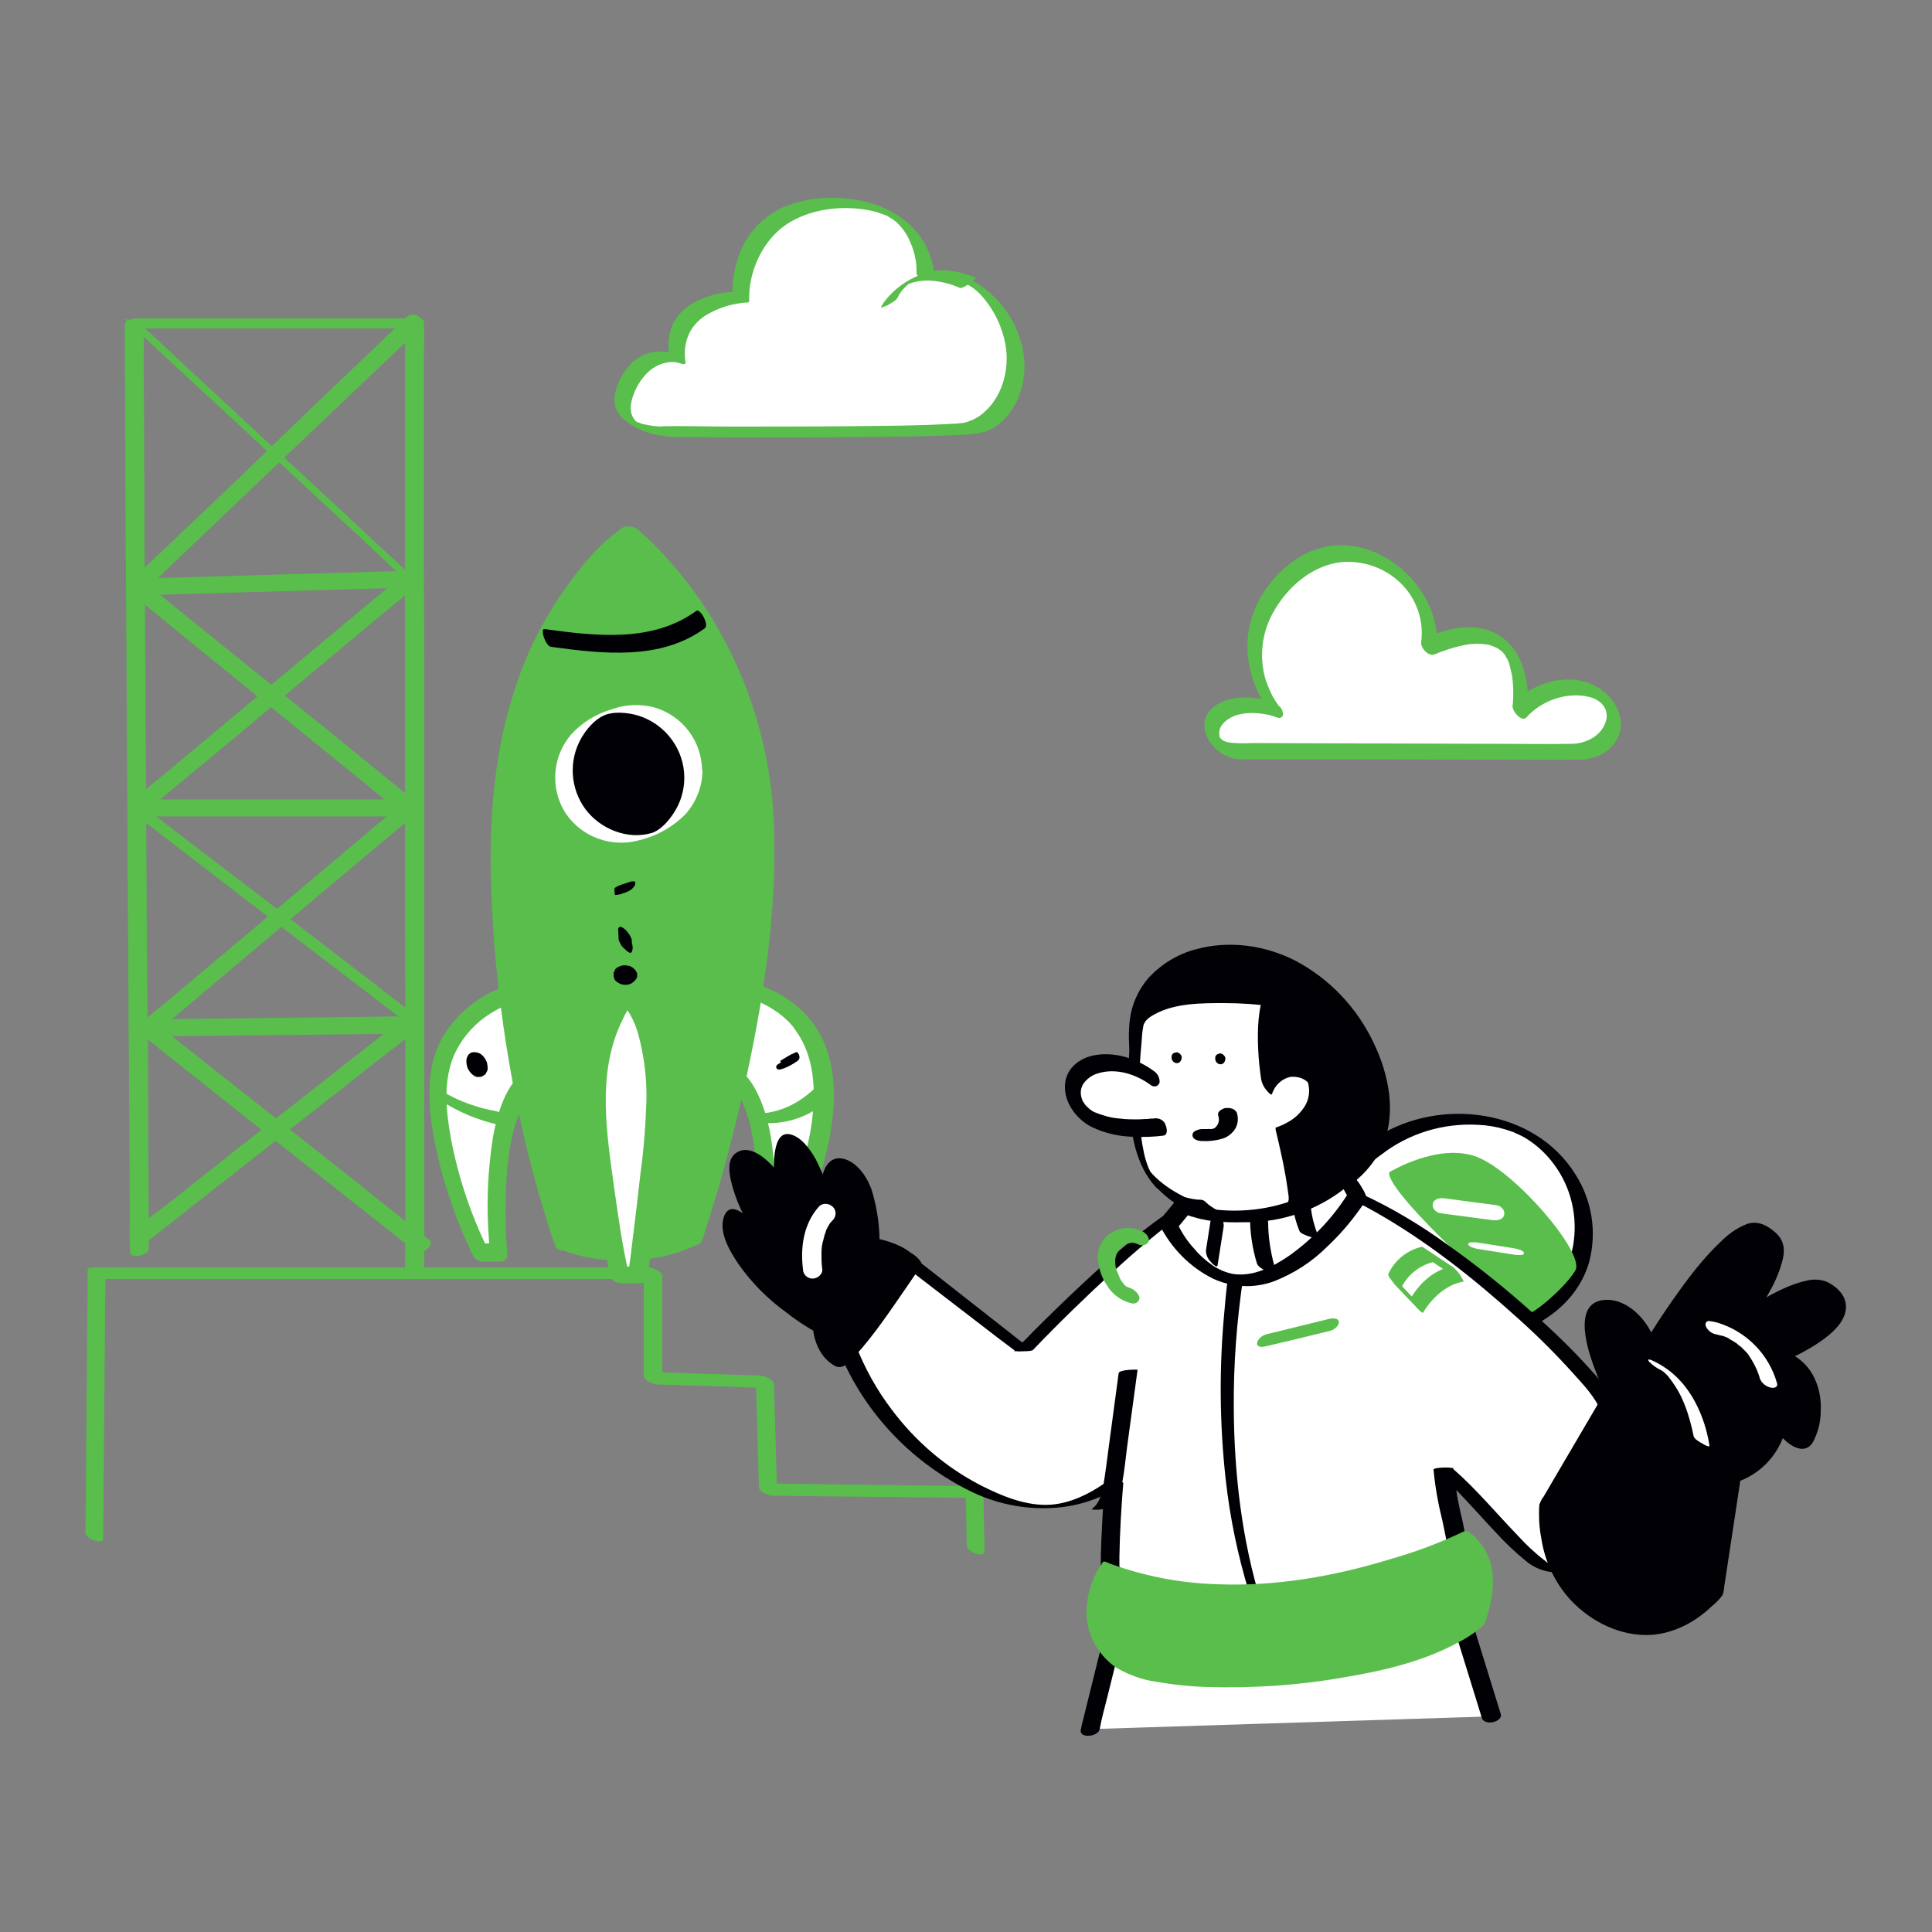 <svg transform="scale(1)" version="1.1" id="soKLp81SUI" xmlns="http://www.w3.org/2000/svg" xmlns:xlink="http://www.w3.org/1999/xlink" x="0px" y="0px" viewBox="0 0 500 500" xml:space="preserve" class="pbimage_pbimage__wrapper__image__0LEis false"><rect x="0" y="0" width="500" height="500" fill="#808080" stroke="none"/><title>Getting Started 1</title><style type="text/css"> .st0{fill:#59BE4C;} .st1{fill:#FFFFFF;} .st2{fill:#000005;}
 .st2{fill:#000005;}
 .st1{fill:#FFFFFF;}
 .st0{fill:#59BE4C;}</style><g id="stair"><path class="st0" d="M26.7,398.2l0.2-22.9l0.3-36.6l0.1-8.4l-1.1,0.7h138.2c1.9,0,3.8,0.1,5.6,0h0.2l-3.6-2.3V356
		c0,1.4,2.5,2.2,3.6,2.3l25.3,0.8l3.6,0.1l-3.5-2.3l0.7,24.4l0.1,3.5c0,1.4,2.5,2.2,3.6,2.3l18,0.2l28.8,0.3l6.6,0.1l-3.5-2.3
		l0.3,14.7c0,1.5,4.6,3.2,4.6,1.5l-0.3-14.7c0-1.4-2.5-2.2-3.6-2.3l-18-0.2l-28.8-0.4l-6.6-0.1l3.6,2.3l-0.7-24.4l-0.1-3.5
		c0-1.4-2.5-2.2-3.6-2.3l-25.3-0.8l-3.6-0.1l3.6,2.3v-27.1c0-1.3-2.5-2.3-3.6-2.3H41.5c-5.8,0-11.6-0.1-17.5,0h-0.2
		c-0.5,0-1.1,0.1-1.1,0.7l-0.2,22.9l-0.3,36.6l-0.1,8.4C22.1,398.2,26.7,399.9,26.7,398.2L26.7,398.2z" fill="#59BE4C"></path><path class="st0" d="M38.5,323.2v-6.5l-0.1-17.5l-0.1-25.8L38,241.9l-0.2-34.5l-0.2-34.8l-0.2-32.6l-0.1-27.4L37.2,93
		c0-3.1,0.1-6.3,0-9.4c0-0.1,0-0.3,0-0.4L34.3,85h72.5l-2-0.8v6.6v18v26.5v32.3v35.3v35.8l0.1,33.3V300v20.2c0,3.2-0.2,6.4,0,9.6
		c0,0.1,0,0.3,0,0.4c0,1.5,4.9,0.9,4.9-0.9v-6.6v-18v-26.5V246v-35.4v-35.8l-0.1-33.3v-28.1V93.2c0-3.2,0.2-6.4,0-9.6v-0.4
		c0-0.8-1.6-0.8-2-0.8H35.2c-0.9,0-2.9,0.5-2.9,1.7v6.4l0.1,17.5l0.1,25.8l0.2,31.6l0.2,34.5l0.2,34.8l0.2,32.6l0.2,27.4l0.1,19.7
		c0,3.1-0.2,6.3,0.1,9.4c0,0.1,0,0.3,0,0.4C33.5,325.7,38.4,325.1,38.5,323.2L38.5,323.2z" fill="#59BE4C"></path><path class="st0" d="M38.5,321l6.9-5.4l16.4-12.9l20-15.7l17.3-13.6c2.8-2.2,5.7-4.3,8.4-6.6c0,0,0.1-0.1,0.1-0.1
		c1.7-1.3,0.4-3.7-1.6-3.7l-22.9,0.3l-36.4,0.4l-8.3,0.1l1.6,3.7l6.7-5.6l16.1-13.6l19.6-16.5l16.9-14.2c2.7-2.3,5.6-4.5,8.2-6.9
		l0.1-0.1c1.7-1.4,0.4-3.7-1.6-3.7H35.5l1.5,3.7l7.1-5.9L61,190.7l20.5-17.2l17.7-14.8c2.9-2.4,5.9-4.7,8.7-7.2l0.1-0.1
		c0.9-0.8,1-2.1,0.2-3c-0.4-0.5-1.1-0.8-1.8-0.7l-23.9,0.7l-38.3,1.1l-8.8,0.2l1.5,3.7l7.1-6.8l17.1-16.3l20.8-19.8l17.9-17
		c2.9-2.8,5.9-5.5,8.7-8.3l0.1-0.1c2.3-2.2-1.3-5-3.4-3l-7.1,6.8l-17.1,16.3L60.5,125l-17.9,17c-2.9,2.8-5.9,5.5-8.7,8.3l-0.1,0.1
		c-0.9,0.8-1,2.1-0.2,3c0.4,0.5,1.1,0.8,1.8,0.7l23.9-0.7l38.3-1.1l8.8-0.2l-1.6-3.7l-7.1,5.9l-16.9,14.1l-20.5,17.1l-17.7,14.8
		c-2.9,2.4-5.9,4.7-8.6,7.2l-0.1,0.1c-1.7,1.4-0.4,3.7,1.6,3.7h70.6l-1.6-3.7l-6.7,5.6l-16.1,13.6l-19.6,16.5l-16.9,14.2
		c-2.7,2.3-5.6,4.5-8.2,6.9l-0.1,0.1c-0.9,0.8-1,2.1-0.2,3c0.4,0.5,1.1,0.8,1.8,0.7L61,268l36.4-0.4l8.3-0.1l-1.6-3.7l-6.9,5.4
		l-16.4,12.9l-20,15.7l-17.2,13.6c-2.8,2.2-5.7,4.2-8.4,6.6l-0.1,0.1c-0.9,0.7-1.1,1.9-0.4,2.8c0.1,0.1,0.2,0.2,0.3,0.3
		C36,321.9,37.5,321.9,38.5,321L38.5,321z" fill="#59BE4C"></path><path class="st0" d="M32.7,83l7.1,6.6l17.1,15.8l20.6,19.1l17.9,16.6c2.9,2.7,5.7,5.5,8.7,8.1l0.1,0.1c0.9,0.7,2,1.2,3.1,1.5
		c0.3,0.1,1.8,0.5,1-0.1l-7.1-6.6l-17.1-15.9l-20.6-19.1L45.6,92.5c-2.9-2.7-5.7-5.5-8.7-8l-0.1-0.1c-0.9-0.7-2-1.2-3.1-1.5
		C33.4,82.8,31.9,82.3,32.7,83L32.7,83z" fill="#59BE4C"></path><path class="st0" d="M33.2,153l7,5.7L57,172.4l20.4,16.5L95,203.2l5.8,4.8c0.8,0.8,1.8,1.6,2.8,2.2l0.1,0.1c0.4,0.3,2-0.7,2.4-0.9
		c0.7-0.4,1.4-0.9,2.1-1.4l-7-5.7l-16.8-13.7L64,172.2l-17.7-14.3l-5.8-4.7c-0.8-0.8-1.8-1.6-2.8-2.2c0,0-0.1-0.1-0.1-0.1
		c-0.4-0.3-2,0.7-2.4,0.9C34.5,152,33.8,152.5,33.2,153L33.2,153z" fill="#59BE4C"></path><path class="st0" d="M34.1,210.1l7,5.4l17,13.1l20.5,15.7l17.8,13.6c2.9,2.2,5.8,4.5,8.7,6.7l0.1,0.1c0.8,0.6,2.2,1.4,3.2,0.7
		s0.1-1.9-0.6-2.4l-7-5.4l-17-13.1l-20.5-15.7l-17.8-13.6c-2.9-2.2-5.8-4.5-8.7-6.7l-0.1-0.1c-0.8-0.6-2.2-1.4-3.2-0.7
		S33.5,209.6,34.1,210.1z" fill="#59BE4C"></path><path class="st0" d="M36.1,267.3l7,5.6l16.9,13.4l20.5,16.2l17.7,14l8.6,6.8l0.1,0.1c1,0.7,2.3,0.7,3.3,0.1c0.6-0.4,1.9-1.7,1-2.5
		l-7.1-5.6L87.3,302l-20.5-16.2l-17.7-14c-2.9-2.3-5.7-4.5-8.6-6.8l-0.1-0.1c-1-0.7-2.3-0.7-3.3-0.1
		C36.5,265.2,35.2,266.6,36.1,267.3L36.1,267.3z" fill="#59BE4C"></path></g><g id="rocket"><path class="st1" d="M135.3,256.4c0,0-19.8,4.1-21.7,23.1s10.7,44.8,10.7,44.8h4.7c0,0-4.1-40.5,11-46.6L135.3,256.4z"></path><path class="st0" d="M134.4,254.2c-8.3,1.8-15.4,6.9-19.8,14.1c-3.8,6.6-3.9,14.5-3,21.9c1.1,7.7,3,15.2,5.7,22.5
		c1.4,4.1,3.1,8.1,5,12c0.4,1,1.4,1.7,2.4,1.8h4.7c1,0.1,1.8-0.6,1.9-1.6c0-0.2,0-0.3,0-0.5c-0.1-1.3-0.2-2.6-0.3-4
		c0-0.6-0.1-1.3-0.1-1.9c0-0.4,0-0.7,0-1.1c0-0.2,0-0.4,0-0.6s0-0.2,0,0c0-0.1,0-0.3,0-0.4c0-1.8-0.1-3.6,0-5.4
		c0.1-8,0.7-16.5,3.9-23.8c0.7-1.7,1.6-3.3,2.8-4.7c0.3-0.3,0.6-0.7,0.9-1s0.7-0.6,0.7-0.6c0.7-0.5,1.5-0.9,2.3-1.3
		c0.7-0.4,1-1.1,0.8-1.9l-4.1-18.6l-0.6-2.7c-0.3-1.3-1.3-2.3-2.6-2.4c-1-0.1-1.8,0.6-1.9,1.5c0,0.2,0,0.4,0,0.5l4.1,18.7l0.6,2.7
		l0.8-1.9c-7.3,3-9.9,12.3-11.1,19.3c-1.2,7.9-1.6,15.9-1.1,23.9c0.1,1.7,0.2,3.5,0.4,5.2l1.9-2.1H124l2.4,1.8
		c-4.6-9.3-7.9-19.2-9.8-29.5c-1.2-6.9-1.9-14.5,0.9-21c2.2-4.9,5.9-8.9,10.6-11.5c1-0.6,2.1-1.1,3.2-1.6c0.5-0.2,0.9-0.4,1.4-0.6
		l0.7-0.3l0.2-0.1c0.8-0.3,1.7-0.5,2.6-0.7C139.1,258,136.9,253.6,134.4,254.2z"></path><path class="st1" d="M191.4,255.5c40.6,9.8,12.1,63.3,11,66.3h-4.7c0,0,4.1-39.6-11-45.5L191.4,255.5z"></path><path class="st0" d="M191.1,257.5c3.2,0.8,6.3,2,9.1,3.8c1.7,1.1,3.3,2.4,4.7,4c0.2,0.2,0.4,0.5,0.6,0.8l0.3,0.4
		c0,0.1,0.5,0.6,0.2,0.3c3.2,4.5,4.4,9.7,4.6,15.3c0-0.2,0,0.6,0,0.8s0,0.6,0,0.9c0,0.8,0,1.6-0.1,2.3c-0.1,1.5-0.2,2.9-0.4,4.4
		c-0.4,2.8-1,5.6-1.7,8.4c-0.7,2.8-1.3,4.8-2.3,7.4c-0.8,2.3-1.6,4.5-2.5,6.7c-1.1,2.7-2.6,5.3-3.6,8l1.9-1.2h-4.7l2.9,2.4
		c0.4-4.7,0.6-9.5,0.5-14.2c-0.2-8.3-0.8-17.1-4.4-24.7c-1.8-3.9-4.6-7.2-8.6-8.9l1.6,2.2l4.1-18.2l0.6-2.6c0.6-2.6-4.4-3.3-5-0.7
		l-4.1,18.2l-0.5,2.7c-0.2,1,0.7,1.9,1.6,2.2l0.5,0.2c0.6,0.2-0.4-0.3,0.1,0c0.3,0.2,0.6,0.4,1,0.6c0.1,0.1,1,0.8,0.6,0.4
		c0.4,0.3,0.7,0.6,1,1c0.3,0.3,0.5,0.6,0.8,0.9c0.1,0.2,0.2,0.3,0.4,0.5c-0.2-0.3,0,0,0,0c0.5,0.8,1,1.6,1.4,2.4
		c1.6,3.4,2.7,7.1,3.2,10.9c1.1,7.1,1.4,14.4,0.9,21.6c-0.1,1.6-0.2,3.2-0.3,4.8s1.5,2.4,2.9,2.4h4.7c0.8,0,1.5-0.5,1.9-1.2
		c0.9-2.4,2.2-4.7,3.1-7.1c2-4.8,3.8-9.8,5.1-14.8c3-11.1,4.6-24.5-1.9-34.7c-4.4-6.9-11.7-10.7-19.5-12.6c-1.2-0.3-2.4,0.5-2.8,1.7
		C188.7,256.5,190,257.2,191.1,257.5z"></path><path class="st0" d="M146.3,322.2c10.7,4.1,22.6,3.6,32.9-1.2c0,0,21-60.9,18.5-109.4s-35-74-35-74s-33.3,23-33.3,81.9
		S146.3,322.2,146.3,322.2z"></path><path class="st0" d="M144.5,323.1c6.4,2.8,13.9,3.5,20.8,3c3-0.2,6-0.8,8.9-1.6c1.5-0.4,3-1,4.4-1.6c0.9-0.4,2.4-0.7,3-1.6
		c0.3-0.8,0.6-1.6,0.8-2.4c4.4-13.5,8-27.3,11-41.2c4.5-21,7.7-42.7,6.9-64.2c-0.7-19.4-6.5-38.3-16.8-54.7
		c-3.4-5.4-7.3-10.4-11.6-15.1c-2.1-2.3-4.3-4.5-6.7-6.5l-0.3-0.3c-1.2-0.8-2.7-0.9-3.9-0.3c-4.1,3-7.7,6.5-10.8,10.5
		c-8,9.9-14.1,21.3-17.7,33.6c-6,19.6-6.2,40.2-4.8,60.5c1.3,18.8,4.2,37.5,8.6,55.9c1.4,5.8,3,11.6,4.8,17.3
		c0.7,2.7,1.6,5.3,2.6,7.9c0.1,0.1,0.1,0.2,0.1,0.4c0.6,1.6,5.6,1.2,4.8-0.7c-2.4-6.6-4.5-13.3-6.1-20.1
		c-4.5-17.2-7.5-34.7-9.2-52.3c-1.9-20.6-2.7-41.8,2.3-62.1c3.1-13.1,8.8-25.4,16.8-36.3c3.5-4.8,7.6-9.1,12.3-12.7
		c0.2-0.1,0.6-0.4-0.2,0.1l-3.9-0.3c4.5,3.7,8.5,8,12,12.6c8.7,11,15.1,23.7,18.8,37.2c5,17.9,4.6,36.8,2.6,55.1
		c-2,17.2-5.2,34.3-9.6,51.1c-1.5,5.9-3.1,11.7-4.9,17.5c-0.9,2.8-2,5.6-2.7,8.5c0,0.1-0.1,0.3-0.1,0.4l0.6-0.6
		c-6.5,3-13.7,4.2-20.8,3.3c-2.2-0.3-4.3-0.7-6.4-1.4c-0.6-0.2-1.3-0.4-1.9-0.6l-0.5-0.2c0.7,0.2,0.5,0.2,0.3,0.1
		c-1.1-0.5-2.4-0.5-3.5,0C143.7,321.7,143.5,322.7,144.5,323.1z"></path><path class="st1" d="M161.9,257.9c0,0-10.1,11-7.1,36s5.6,36.1,5.6,36.1h4.9c0,0,2.6-19.5,4.2-36.6S167.8,261.4,161.9,257.9z"></path><path class="st0" d="M159.9,256.4c-1.3,1.6-2.5,3.4-3.3,5.2c-2.3,4.9-3.8,10.1-4.4,15.5c-1,8.7,0.2,17.4,1.3,26
		c0.9,6.5,1.8,13.1,3,19.6c0.4,2.4,0.9,4.9,1.4,7.3c0.3,1.3,1.5,2.1,2.8,2.1h4.9c1,0,1.9-0.7,2-1.7c1.1-8.1,2-16.2,2.9-24.3
		c1.4-12.5,3.1-25.5-0.2-37.9c-1.2-4.3-3.1-9.5-7.1-12C162.3,255.6,160.8,255.3,159.9,256.4c-0.7,0.9-0.6,2.2,0.3,2.9
		c0,0,0.1,0.1,0.2,0.1c0.3,0.2,0.6,0.4,0.9,0.7c0.1,0.1,0.3,0.3,0,0c0.1,0.1,0.3,0.3,0.4,0.5c0.5,0.6,0.9,1.2,1.3,1.8
		c1,1.8,1.8,3.7,2.3,5.7c1.4,5.4,2.1,10.9,2,16.5c-0.2,6.5-0.7,13-1.6,19.5c-0.6,5.6-1.3,11.3-2,16.9c-0.3,2.8-0.7,5.7-1.1,8.5
		l2-1.7H160l2.8,2.1c-1.8-7.5-2.8-15.2-3.9-22.8c-1.9-13.9-4.3-28.7,1.6-41.9c0.4-0.9,0.9-1.8,1.3-2.7c0.2-0.4,0.4-0.7,0.6-1.1
		l0.3-0.4c0.1-0.2-0.3,0.4,0,0c0.3-0.5,0.7-1,1.1-1.5C165.8,257.2,161.7,254.4,159.9,256.4z"></path><circle class="st2" cx="162.6" cy="200.3" r="16.8"></circle><path class="st1" d="M177.1,201.3c0,3.3-1,6.5-2.8,9.2c-1.3,2-3.4,4.4-5.7,5.1c-6.3,1.8-13.3-1.1-17.1-6.2
		c-3.9-5.3-4.4-12.5-1.1-18.3c1.3-2.3,3.4-4.8,5.8-5.9c2.6-1.2,6.3-0.8,9,0C172.2,187.4,177.1,193.9,177.1,201.3
		c0,0.2,2.3-0.6,2.4-0.7c0.4-0.2,2.2-0.7,2.2-1.3c-0.1-7.5-5.1-14.1-12.3-16.2c-3.7-1-7.6-0.8-11.2,0.5c-4,1.2-7.6,3.4-10.4,6.5
		c-4.9,5.7-5.5,14-1.4,20.4c4.2,6.2,12,9,19.2,6.9c4.5-1.1,8.7-3.5,11.9-6.8c2.7-3.1,4.3-7.1,4.3-11.3c0-0.3-2.3,0.6-2.4,0.6
		C178.9,200.2,177.1,200.7,177.1,201.3z"></path><path class="st2" d="M142.6,167.4c13.3,1.8,28.3,3.6,39.8-4.8c1.2-0.9-1.2-5.2-2.2-4.5c-11.4,8.3-26.1,6.5-39.3,4.7
		C139.7,162.7,141.2,167.2,142.6,167.4L142.6,167.4z"></path><path class="st2" d="M159,230.2l0.1,1.3c0.1,0.1,0.3,0.2,0.4,0.1c0.2,0,0.4,0,0.6-0.1c0.3,0,0.6-0.1,0.8-0.2
		c0.4-0.1,0.8-0.3,1.2-0.4c0.2-0.1,0.4-0.2,0.6-0.3c0.2-0.1,0.4-0.2,0.5-0.3c0.2-0.1,0.3-0.2,0.5-0.4c0.2-0.2,0.3-0.4,0.5-0.6
		c0.1-0.2,0.2-0.4,0.2-0.6c0-0.2,0-0.3,0-0.5c-0.1-0.1-0.2-0.1-0.3-0.1c-0.2,0-0.4,0-0.5,0c-0.3,0-0.5,0.1-0.8,0.2
		c-0.3,0.1-0.6,0.2-0.9,0.3l-0.6,0.2c-0.3,0.1-0.7,0.3-1,0.5l-0.3,0.2c-0.1,0.1-0.2,0.2-0.2,0.4c0,0.2,0,0.4,0,0.6v-0.2
		c-0.1,0.2-0.2,0.5-0.3,0.6l0.2-0.2c-0.1,0.1-0.1,0.1-0.2,0.2l0.3-0.2l-0.1,0.1l0.4-0.2h-0.1l0.5-0.2l0,0l3.1-0.6l-0.1-1.3
		c-0.1-0.1-0.2-0.1-0.3-0.1c-0.2,0-0.4,0-0.5,0c-0.3,0-0.5,0.1-0.8,0.2c-0.3,0.1-0.6,0.2-0.9,0.3l-0.6,0.2c-0.3,0.1-0.7,0.3-1,0.5
		l-0.3,0.2C159.1,229.8,159,229.9,159,230.2L159,230.2z"></path><path class="st2" d="M160,240.6l0.1,2.5c0,0.2,0.1,0.4,0.2,0.6c0.1,0.3,0.3,0.5,0.4,0.8c0.3,0.5,0.7,0.9,1.1,1.2
		c0.1,0.1,0.3,0.3,0.4,0.4c0.2,0.1,0.4,0.3,0.6,0.4l0.3,0.1c0.2,0,0.3-0.1,0.4-0.3c0.2-0.4,0.3-0.9,0.2-1.4c0-0.3-0.1-0.6-0.2-0.9
		l-0.1-0.3c-0.1-0.2-0.2-0.5-0.3-0.7c-0.3-0.6-0.7-1.1-1.1-1.6c-0.2-0.2-0.4-0.4-0.6-0.6c-0.2-0.1-0.4-0.3-0.6-0.4
		c-0.2-0.1-0.6-0.1-0.7,0.2v0.3c0.1,0.3,0.2,0.6,0.3,0.9c0,0.1,0.1,0.1,0.1,0.2l-0.2-0.5c0,0.1,0.1,0.2,0.1,0.3l-0.1-0.4
		c0,0.2,0.1,0.3,0.1,0.5v-0.3c0,0.3-0.1,0.7-0.2,1l3.4,3.2l-0.1-2.5c0-0.2-0.1-0.4-0.2-0.6c-0.1-0.3-0.2-0.5-0.4-0.8
		c-0.2-0.3-0.4-0.5-0.6-0.8c-0.2-0.2-0.4-0.5-0.7-0.7l-0.4-0.3c-0.2-0.1-0.4-0.2-0.7-0.3l-0.2,0.1C160,240.2,159.9,240.4,160,240.6
		L160,240.6z"></path><path class="st2" d="M159.1,252.6C159.1,252.6,159.1,252.6,159.1,252.6c0,0.1,0.1,0.3,0.1,0.3c0,0.1,0.1,0.2,0.1,0.2
		c0.1,0.2,0.2,0.4,0.4,0.5c0.1,0.1,0.4,0.3,0.4,0.4l0,0l0,0l0.6,0.3l0,0c0.1,0,0.3,0.1,0.4,0.1s0.3,0.1,0.4,0.1l0,0l0.7,0.1h0.1
		c0,0,0.5,0,0.7-0.1l0.3-0.1c0,0,0.2-0.1,0.3-0.1c0.2-0.1,0.4-0.2,0.6-0.4c0.1-0.1,0.3-0.3,0.3-0.4s0,0,0,0c0.1-0.2,0.2-0.3,0.2-0.5
		l-0.5,0.8c0.4-0.3,0.6-0.6,0.7-1.1c0-0.2,0-0.4,0-0.6c0-0.2-0.1-0.4-0.2-0.6c-0.1-0.2-0.3-0.4-0.4-0.6c-0.3-0.3-0.7-0.6-1.1-0.8
		c-0.3-0.1-0.5-0.2-0.8-0.2c-0.5-0.1-1-0.1-1.5,0c-0.4,0.1-0.8,0.3-1.2,0.5c-0.2,0.2-0.4,0.3-0.5,0.5l-0.1,0.2
		c-0.1,0.2-0.2,0.4-0.3,0.7c0,0.1,0,0.2,0,0.2c0,0.2,0,0.5,0,0.7c0.1,0.2,0.1,0.4,0.2,0.6c0,0,0,0.1,0,0.1c0.1,0.2,0.2,0.3,0.4,0.5
		c0.3,0.3,0.7,0.5,1.1,0.7c0.2,0.1,0.5,0.2,0.7,0.2c0.4,0.1,0.9,0.1,1.4,0c0.4-0.1,0.7-0.2,1.1-0.5c0.1-0.1,0.3-0.3,0.4-0.4
		c0.2-0.3,0.3-0.7,0.2-1.1c0-0.2-0.1-0.4-0.2-0.5c-0.2-0.3-0.5-0.6-0.8-0.8c-0.3-0.2-0.6-0.3-0.9-0.4c-0.3-0.1-0.7-0.2-1-0.1
		c-0.3,0-0.6,0-0.9,0.1c-0.3,0.1-0.5,0.2-0.7,0.4l-0.3,0.4c-0.2,0.3-0.2,0.6-0.2,0.9l0.2,0.5c0.2,0.3,0.4,0.6,0.8,0.8l0,0l-0.4-0.4
		l0,0l-0.3-0.4l0,0l-0.2-0.5c0,0,0,0,0,0.1v-0.5c0,0,0,0.1,0,0.1l0.2-0.4c0,0,0,0.1,0,0.1l0.3-0.4l-0.1,0.1l0.4-0.3h-0.1l0.5-0.2
		l0,0l0.6-0.1l0,0l0.7,0.1h-0.1l0.6,0.2l0,0l0.6,0.3h-0.1l0.4,0.4l-0.1-0.1l0.3,0.4c0,0-0.1-0.1-0.1-0.1l0.2,0.5c0-0.1,0-0.2,0-0.3
		v0.5c0-0.1,0-0.3,0.1-0.4l-0.2,0.4c0-0.1,0.1-0.2,0.2-0.3l-0.3,0.4c0-0.1,0.1-0.1,0.2-0.1l-0.4,0.3l0.1-0.1l-0.6,0.2h0.1l-0.6,0.1
		c0,0,0.1,0,0.1,0l-0.7-0.1h0.1l-0.6-0.2h0.1l-0.6-0.3c0,0,0.1,0,0.1,0.1l-0.4-0.4c0,0,0.1,0.1,0.1,0.1l-0.3-0.4
		c0,0.1,0.1,0.1,0.1,0.2l-0.2-0.5c0,0.1,0,0.1,0,0.2v-0.5c0,0,0,0.1,0,0.1l0.2-0.4c0,0,0,0.1-0.1,0.1l0.3-0.4h-0.1
		c-0.1,0.1,0,0-0.2,0.2c-0.1,0.1-0.2,0.2-0.2,0.4l-0.1,0.2l0.2-0.4c0,0,0,0,0,0.1l0.3-0.4l-0.1,0.1l0.4-0.3h-0.1l0.6-0.2H161
		l0.6-0.1h-0.1l0.7,0.1h-0.1l0.6,0.2h-0.1l0.6,0.3h-0.1l0.4,0.4c0,0,0,0,0-0.1l0.3,0.4v-0.1l0.2,0.5c0,0,0-0.1,0-0.1
		c0-0.3-0.1-0.5-0.3-0.7c-0.2-0.2-0.4-0.4-0.6-0.6c-0.3-0.2-0.6-0.3-0.9-0.4c-0.3-0.1-0.7-0.2-1-0.2l-0.6,0.1
		c-0.4,0.1-0.7,0.2-1,0.4l-0.3,0.4c-0.2,0.3-0.2,0.6-0.2,0.9L159.1,252.6z"></path><path class="st2" d="M122.6,272.3L122.6,272.3c-0.3,0-0.4,0.1-0.6,0.1c-0.1,0-0.1,0.1-0.2,0.1c-0.2,0.1-0.4,0.3-0.6,0.5
		c-0.3,0.5-0.5,1-0.5,1.6c0,1.1,0.3,2.1,1,2.9c0.3,0.4,0.7,0.7,1.1,1l0.1,0c0.2,0.1,0.4,0.2,0.5,0.2h0.1l0.6,0h0.2
		c0.2,0,0.4-0.1,0.6-0.2c0.2-0.1,0.5-0.3,0.7-0.5c0.1-0.1,0.2-0.2,0.2-0.3c0.1-0.2,0.2-0.4,0.3-0.6c0.1-0.2,0.1-0.4,0.1-0.7
		c0-0.5-0.1-1-0.2-1.5c-0.3-0.7-0.7-1.4-1.3-1.9c-0.3-0.3-0.8-0.5-1.2-0.6c-0.2,0-0.4-0.1-0.6-0.1h-0.2c-0.3,0-0.5,0.1-0.8,0.2
		l-0.2,0.1c-0.1,0.1-0.3,0.2-0.4,0.3l-0.1,0.1c0,0.1-0.1,0.1-0.1,0.2c-0.1,0.2-0.2,0.4-0.3,0.6c0,0.2-0.1,0.4-0.1,0.6v0.1
		c0,0.5,0.1,0.9,0.2,1.3c0.1,0.3,0.3,0.6,0.5,0.9c0.2,0.3,0.4,0.5,0.6,0.7c0.2,0.2,0.4,0.3,0.7,0.4c0.2,0.1,0.4,0.2,0.7,0.1l0.4-0.1
		c0.3-0.2,0.4-0.4,0.5-0.7l0.1-0.5c0-0.4-0.1-0.8-0.2-1.1l0,0l0.2,0.6c0,0,0-0.1,0-0.1v0.6c0,0,0-0.1,0-0.1l-0.1,0.5
		c0-0.1,0-0.1,0.1-0.2l-0.2,0.4c0.1-0.1,0.1-0.2,0.2-0.3l-0.3,0.3c0.1-0.1,0.3-0.2,0.4-0.2l-0.4,0.1c0.1,0,0.3,0,0.4,0h-0.4
		c0.1,0,0.2,0,0.2,0l-0.5-0.2l0.1,0.1l-0.5-0.3l0.1,0.1l-0.4-0.4l0.1,0.1l-0.4-0.6c0,0,0,0.1,0,0.1l-0.3-0.6c0,0,0,0.1,0,0.1
		l-0.2-0.6c0,0,0,0.1,0,0.1v-0.6c0,0.1,0,0.1,0,0.2l0.1-0.5c0,0.1-0.1,0.2-0.1,0.3l0.2-0.4c-0.1,0.1-0.2,0.2-0.3,0.4l0.3-0.3
		c-0.1,0.1-0.3,0.2-0.4,0.2l0.4-0.1c-0.1,0-0.2,0-0.3,0h0.4c-0.1,0-0.1,0-0.2,0l0.5,0.2c-0.1,0-0.1-0.1-0.2-0.1l0.5,0.3l-0.1-0.1
		l0.4,0.4c0,0-0.1-0.1-0.1-0.1l0.4,0.6c0,0-0.1-0.1-0.1-0.1l0.3,0.6c0-0.1,0-0.1,0-0.2l0.2,0.6c0-0.1,0-0.1,0-0.2v0.6
		c0-0.1,0-0.2,0-0.3l-0.1,0.5c0-0.1,0.1-0.2,0.1-0.4l-0.2,0.4c0.1-0.1,0.1-0.2,0.2-0.3l-0.3,0.3c0.1-0.1,0.2-0.1,0.3-0.2l-0.4,0.1
		h0.1c0.2,0,0.4-0.1,0.6-0.3c0.2-0.1,0.3-0.3,0.4-0.5c0.1-0.3,0.1-0.5,0.1-0.8c0-0.3-0.1-0.6-0.2-0.9l-0.3-0.6
		c-0.2-0.4-0.5-0.7-0.8-1l-0.5-0.3C123.2,272.4,122.9,272.3,122.6,272.3L122.6,272.3z"></path><path class="st2" d="M205.3,273.4c-0.9,0.3-1.8,0.7-2.6,1.2c-0.3,0.2-0.7,0.4-1,0.6c-0.2,0.1-0.4,0.3-0.6,0.4c-0.3,0.3-0.3,0.8,0,1
		c0,0,0,0,0.1,0.1c0.2,0.1,0.4,0.1,0.6,0.1c0.4-0.1,0.9-0.2,1.3-0.4c1-0.4,1.9-0.9,2.8-1.5c0.5-0.3,1.1-0.7,1-1.4
		c0-0.5-0.3-0.9-0.6-1.2c-0.1,0-0.2,0-0.2,0c-0.2,0-0.3,0.1-0.5,0.2c-0.5,0.2-1.1,0.5-1.6,0.8c-0.5,0.3-1,0.6-1.5,0.9
		c-0.1,0-0.6,0.4-0.6,0.5c0.5,0.4,0.7,1,0.6,1.7l0.1-0.1c-0.1,0.1-0.2,0.3-0.3,0.4l0.2-0.2l-0.1,0c-0.1,0,0,0,0.1-0.1
		c0.2-0.1,0.3-0.2,0.5-0.3l1.1-0.6c0.5-0.3,1.1-0.5,1.6-0.8h0.1l0.3-0.1c-0.1,0-0.2,0-0.3,0h0.1c-0.4-0.1-0.6-0.5-0.4-0.9
		c0,0,0,0,0,0l-0.1,0.1c0-0.1,0.1-0.1,0.1-0.2l-0.2,0.2c0.2-0.2,0,0-0.7,0.5l-1.1,0.6l0,0l-1.1,0.5l-0.8,0.3c0.5-0.2,1-0.4,1.5-0.6
		c0.6-0.3,1.1-0.6,1.7-0.9l0.4-0.3c0.2-0.1,0.4-0.3,0.5-0.4v-0.1C205.5,273.3,205.4,273.3,205.3,273.4L205.3,273.4z"></path><path class="st0" d="M115.8,285.9c4.6,2.7,9.7,4.6,14.9,5.5c1,0.2,0.6-1,0.3-1.5c-0.5-0.8-1.5-2.1-2.5-2.3c-5-0.9-9.8-2.6-14.1-5.2
		c-0.2-0.1-0.7-0.3-1-0.1s-0.1,0.7,0,1C113.9,284.4,114.7,285.3,115.8,285.9L115.8,285.9z"></path><path class="st0" d="M197,290.6c7,0.6,13.9-2.1,18.7-7.2c0.6-0.6-0.7-1.4-1.2-1.7s-2.5-1.2-3.1-0.6c-4.5,4.6-10.6,7.6-17.2,7
		c-0.2,0-0.8,0-0.9,0.3s0.3,0.7,0.4,0.9C194.7,290.1,195.8,290.5,197,290.6L197,290.6z"></path></g><g id="cloud"><path class="st1" d="M393.4,183.8c0,0,7.1-7.9,17.2-5.4c2.2,0.5,4.2,1.8,5.6,3.6c4.3,5.4-0.7,12.6-8.4,12.6l-87.5-0.1
		c-6.4,0-9.1-6.8-4-10c6-3.8,13.9-0.6,13.9-0.6s-13.6-16.5,2.5-33.4s39.7-0.7,37.2,17C369.7,167.4,395.5,154.3,393.4,183.8z"></path><path class="st0" d="M395,185.7c3.9-4.4,10.6-6.8,16.4-5.3c3.5,0.9,5.5,3.8,3.8,7.3c-1.5,3.1-5,4.7-8.3,4.8c-6,0.1-12.1,0-18.1,0
		l-35.9-0.1l-29-0.1c-1.8,0.1-3.7,0.1-5.5-0.1c-0.7-0.1-1.5-0.3-2.1-0.7c-0.1-0.1-0.5-0.4-0.2-0.2c0,0-0.5-0.6-0.3-0.3
		c0,0.1-0.1-0.1-0.1-0.2c-0.4-1.2-0.1-2.5,0.8-3.5c2.8-3.2,8-3.1,11.8-2.3c0.8,0.2,1.5,0.4,2.2,0.7c0.6,0.2,1.3,0.1,1.5-0.6
		c0.1-0.8-0.2-1.7-0.9-2.3l-0.1-0.1l-0.1-0.1c-0.3-0.4,0.3,0.5,0.1,0.2c-0.3-0.5-0.7-1-1-1.5c-0.2-0.4-0.4-0.7-0.6-1
		c-0.3-0.5,0.1,0.2-0.1-0.2s-0.2-0.5-0.4-0.8c-0.5-1.1-0.9-2.1-1.3-3.2c-1.8-5.9-1.1-12.3,1.9-17.6c3.5-6.3,9.5-11.7,16.7-12.9
		c5.5-0.8,11.2,0.9,15.4,4.5c2.2,1.9,3.9,4.2,5,6.9c1.2,2.9,1.6,6.1,1.2,9.2c-0.2,1.5,2,3.9,3.5,3.1c-0.7,0.4,0.2-0.1,0.4-0.1
		c0.6-0.3,1.2-0.5,1.8-0.7c1.8-0.7,3.7-1.2,5.7-1.6c1-0.2,2.1-0.3,3.1-0.3c0.6,0,1.1,0,1.7,0.1l0.8,0.1c0.1,0,1,0.2,0.6,0.1
		c0.6,0.2,1.1,0.4,1.6,0.6c0.5,0.2-0.1-0.1,0.4,0.2c0.3,0.2,0.5,0.3,0.8,0.5c-0.6-0.4,0.2,0.2,0.4,0.3s0.2,0.2,0.3,0.3
		c-0.5-0.5-0.1-0.1,0,0s0.7,0.9,0.3,0.3c0.2,0.3,0.4,0.6,0.6,1c0,0.1,0.3,0.6,0.1,0.1c0.1,0.2,0.2,0.4,0.3,0.6
		c0.2,0.5,0.4,0.9,0.5,1.4c0.2,0.9,0.4,1.7,0.6,2.6c0.4,2.6,0.4,5.2,0.2,7.8c0.1,1.2,0.8,2.3,1.9,2.9c0.7,0.4,1.9,0.6,2-0.5
		c0.5-8-0.8-17.6-9-21.4c-4.6-2.1-10-1.3-14.6,0.3c-1.2,0.4-2.5,0.9-3.6,1.5l3.5,3.1c1.8-13.5-10.5-27-24-27.4
		c-8-0.2-14.7,4.2-19.4,10.4c-4.7,6-6.5,13.8-4.9,21.2c0.9,4.4,2.9,8.5,5.7,12l0.6-2.8c-3-1.2-6.2-1.6-9.4-1.3
		c-4,0.4-8.9,2.8-8.6,7.4c0.3,4.4,4.5,8.1,8.8,8.5c0.6,0,1.3,0,2,0H349l38.6,0.1c7,0,13.9,0.1,20.9,0c3.6,0,7.1-1.3,9.3-4.2
		c2.7-3.7,1.9-8.2-0.9-11.6c-6.2-7.3-17.1-5.8-23.8-0.2c-0.5,0.4-0.9,0.8-1.4,1.3C390.5,183.4,393.8,187.1,395,185.7z"></path><path class="st1" d="M173.4,111.7c0,0,71.4,0.5,78.6-1.1c7.2-1.6,15.7-14,7.7-28.5s-20-10.3-20-10.3s1-20.3-23.9-19.3
		s-23.9,24.3-23.9,24.3s-18.7,0.8-16.4,15.9c0,0-8.7-3.2-13.4,7.9S173.4,111.7,173.4,111.7z"></path><path class="st0" d="M175.1,113.1c5.2,0,10.4,0.1,15.6,0.1c10.7,0,21.3,0,32-0.1c9-0.1,18-0.1,26.9-0.6c3.1-0.2,5.9-0.5,8.5-2.4
		c5.6-4.2,7.8-11.8,6.8-18.6c-1.3-8.2-6.4-15.3-13.8-19.2c-3.9-2.1-8.4-2.8-12.8-1.9c-0.2,0-0.4,0.1-0.7,0.2l4.2,2.3
		c0.1-2.6-0.4-5.1-1.4-7.5c-2.2-5.8-7.1-9.8-12.8-12.1c-4.1-1.5-8.5-2.2-12.9-2.1c-4.2,0-8.3,0.9-12.2,2.5c-5.3,2.5-9.4,7-11.3,12.5
		c-1.1,3.1-1.7,6.4-1.6,9.7l0.5-0.4c-5.8,0.2-12.9,2.6-15.8,8c-1.2,2.6-1.6,5.5-1.1,8.3l1.4-0.2c-1.8-0.6-3.7-0.8-5.5-0.5
		c-3.8,0.6-6.6,3.3-8.4,6.6c-1.6,3-2.6,6.7-0.4,9.6c2.2,2.7,5.7,4.3,9,5.1C171.2,112.8,173.1,113.1,175.1,113.1c1,0-0.1-1-0.4-1.3
		c-0.9-0.8-2-1.2-3.1-1.4c-1.1,0-2.3-0.1-3.4-0.3c-0.5-0.1-1-0.2-1.5-0.3s0.4,0.1-0.1,0l-0.4-0.1c-0.1,0-1-0.4-0.5-0.2
		c-0.1,0-0.9-0.4-0.6-0.2s-0.2-0.1-0.2-0.1s0.5,0.3,0.1,0.1c-0.1-0.1-0.2-0.1-0.3-0.2c0.4,0.3,0.1,0.1,0,0c-0.1-0.1-0.3-0.2-0.4-0.4
		c-1.9-2.2-0.9-5.5,0.2-7.9c1.5-3.1,3.9-5.9,7.3-6.8c1.1-0.3,2.2-0.4,3.4-0.2c-0.4,0,0.2,0,0.3,0.1l0.5,0.1c-0.1,0-0.4-0.2,0,0
		s1.5,0.5,1.4-0.2c-0.7-4.6,0.7-8.9,4.5-11.7c2.8-1.9,6-3.1,9.4-3.6c0.7-0.1,1.4-0.2,2.1-0.2c0.3,0,0.5-0.1,0.5-0.4
		c-0.3-7.3,3.3-15.4,9.3-19.6c6.2-4.3,14.8-5.3,22.1-3.8c0.7,0.2,1.5,0.3,2.2,0.6l0.8,0.3l0.6,0.2c0.1,0,0.7,0.3,0.3,0.1l0.8,0.4
		c0.6,0.4-0.3-0.2,0.1,0.1l0.5,0.3l0.4,0.2l0,0c0.2,0.2,0.7,0.6,0.8,0.6c1.6,1.5,2.9,3.2,3.7,5.2c1.2,2.6,1.8,5.4,1.7,8.3
		c0,0.6,1.5,1.4,1.9,1.6c0.6,0.3,1.7,0.9,2.4,0.7c2.4-0.7,5-0.7,7.4,0c0.9,0.2,1.8,0.7,2.6,1.2c1.2,0.8,2.3,1.9,3.2,3
		c2.8,3.4,4.7,7.5,5.5,11.8c1.2,6.6-0.9,14.3-6.5,18.4c-1.4,1-3,1.7-4.7,2c-0.3,0,0.2,0,0,0h-0.4l-0.8,0.1l-1.9,0.1
		c-8.5,0.5-17,0.5-25.5,0.6c-10.4,0.1-20.7,0.1-31.1,0.1c-5.8,0-11.7-0.2-17.5-0.1h-0.2c-1.1,0,0,1.1,0.3,1.3
		C172.8,112.5,173.9,113,175.1,113.1z"></path><path class="st1" d="M230.2,78.2c0,0,5.3-11.4,20.4-5"></path><path class="st0" d="M232.3,77c0.5-1.1,1.3-2.1,2.2-2.9l0.3-0.3c0.2-0.2-0.1,0.1,0.1-0.1l0.3-0.3c0.3-0.2-0.2,0.2,0.1-0.1
		s-0.4,0.2-0.1,0.1s-0.2,0.1-0.2,0.1l0,0c-0.3,0.2-0.1,0.1,0.1,0c-0.3,0.2,0.2-0.1,0.3-0.1c1.6-0.6,3.2-0.8,4.9-0.8
		c2.8,0.1,5.6,0.8,8.1,1.9c0.6,0.2,1.9-0.7,2.3-1c0.7-0.5,1.3-1,1.9-1.6c-4.6-1.9-9.6-2.8-14.4-0.8c-3.6,1.4-6.8,3.7-9.2,6.8
		c-0.4,0.5-0.7,1-1,1.6c-0.2,0.4,1.6-0.5,1.7-0.5C230.4,78.5,231.9,77.9,232.3,77L232.3,77z"></path></g><g id="character"><path class="st1" d="M346.8,306.3c0,0,13.5-21,39.6-15.9s34.1,42.1,4.8,53L346.8,306.3z"></path><path class="st2" d="M349.1,307.4c2.3-3.3,5.1-6.3,8.4-8.6c7.1-5.5,16-8.2,25-7.7c2.4,0.1,4.8,0.5,7.1,1.2c0.5,0.2,1,0.3,1.5,0.5
		c0.3,0.1,0.7,0.2,1,0.4c0.9,0.4,1.8,0.8,2.3,1.1c3.1,1.8,5.8,4.3,7.9,7.2c4.4,6,6.1,13.6,4.8,21c-1.9,9.5-9.1,16.3-17.9,19.6l3.6,1
		l-15.1-12.5l-23.9-19.9l-5.5-4.6c-0.8-0.6-2.2-1.4-3.2-1.1s-0.3,1.2,0.2,1.6l15.1,12.5l23.9,19.9l5.5,4.6c0.9,0.7,2.5,1.5,3.6,1
		c8.3-3.1,15.5-9.4,17.9-18.1c2-7.7,0.7-15.9-3.6-22.6c-10.6-17-35-20-51.3-9.7c-4.7,2.8-8.7,6.6-11.8,11.1
		C343.9,306.3,348.2,308.7,349.1,307.4z"></path><path class="st0" d="M359.5,303.4c0,0,12.7-7.8,22.7-4s28.1,25,25.5,29.4s-11,11.5-12.6,11.3S358.8,309,359.5,303.4z"></path><path class="st1" d="M417.4,366.5c-0.7-9-61.1-66-87-61.4l-0.3,0.1c-2.6-0.2-5.1,0.1-7.6,0.8c-2.1,0.6-4.2,1.5-6.1,2.7
		c-0.3-0.1-0.5-0.1-0.8-0.1c-11.9,0.6-50.6,41-50.6,41l-31.6-24.4l-15.1,20.6c0,0,8.1,28.3,37.8,41c13.9,5.9,24.7,2.5,32.3-2.8
		c-1.1,12.7-1,21.8-1,21.8c26,21.1,89.8-1.1,89.8-1.1c0.8-5.2-3.1-16.4-3.6-24.5c10.5,8.9,23.1,26.9,30,26.3
		C413.4,405.6,418.1,375.5,417.4,366.5z"></path><path class="st2" d="M419.9,366.4c-0.3-1.5-0.9-2.9-1.9-4c-1.5-2.2-3.2-4.3-4.9-6.3c-5.1-5.8-10.6-11.2-16.4-16.3
		c-6.9-6.2-14.1-12-21.7-17.4c-7.1-5.2-14.6-9.7-22.6-13.4c-7.4-3.3-16-5.8-24.1-4l3.5-0.2c-6.2-0.6-12.5,0.8-17.9,3.9l4.5-0.3
		c-4.9-0.8-9.3,1.1-13.4,3.6c-4.5,2.9-8.8,6.1-12.9,9.6c-8.5,7.2-16.6,14.9-24.5,22.8c-1.7,1.8-3.5,3.5-5.2,5.3l4.8-0.2L239.8,328
		l-3.9-3c-0.6-0.4-2.1-0.2-2.8-0.1s-1.8,0-2.1,0.5L220.2,340l-2.8,3.8c-0.6,0.6-1.1,1.3-1.5,2.1c-0.2,0.6,0.5,1.8,0.7,2.4
		c6.2,16.2,18.4,29.5,33.9,37.3c7,3.6,14.9,5.2,22.8,4.6c6.3-0.5,12.3-2.6,17.5-6.2l-4.9,0.1c-0.5,6.1-0.8,12.1-1,18.2
		c0,0.8,0,1.5,0,2.3c-0.1,0.4-0.1,0.8,0,1.2c0.1,0.5,0.9,0.8,1.3,1.1c0.8,0.6,1.6,1.1,2.5,1.6c7.6,4.5,16.6,6,25.3,6.5
		c18,1,36.3-2.2,53.7-6.9c3.9-1,7.8-2.2,11.7-3.5c0.1,0,0.3-0.1,0.3-0.2c0.5-3.7-0.6-7.6-1.3-11.2c-1.1-4.4-1.8-8.8-2.3-13.3
		l-4.9,0.4c5.9,5,10.8,10.9,16.1,16.5c2.3,2.5,4.8,4.9,7.4,7c1.8,1.6,4,2.6,6.4,3c2.6,0.2,5.7,0,7.8-1.6c1.7-1.4,3-3.2,4-5.1
		c2.8-5.2,4.2-11.1,5.4-16.9C419.4,377.8,420.3,372,419.9,366.4c0-0.6-5-0.3-5,0.3c0.2,4.5-0.2,9.1-1,13.5
		c-0.8,5.6-2.2,11.1-4.2,16.5c-0.8,2.2-1.9,4.3-3.3,6.3c-1,1.5-2.5,2.6-4.1,3.4c0.1-0.1,0.1,0.1-0.1,0c0.5,0,1,0,1.4-0.1
		c1.4,0,0.9,0.1,0.5-0.1s-0.9-0.3-1.4-0.5c-1.1-0.5-2.1-1.1-3-1.9c-2.5-1.9-4.8-4.1-6.9-6.4c-5.6-5.8-10.8-12.1-16.9-17.4
		c-0.5-0.4-4.9-0.2-4.9,0.3c0.4,4.5,1.2,8.9,2.3,13.3c0.7,3.6,1.8,7.5,1.3,11.2l0.3-0.2c-9.7,3.3-19.7,5.8-29.8,7.5
		c-8.3,1.6-16.8,2.4-25.2,2.3c-8.3-0.2-16.8-1.4-24.3-5.1c-1-0.5-1.9-1-2.9-1.6c-1-0.5-1.9-1.1-2.7-1.9c-0.3-0.4-0.3-0.3-0.3-0.9
		c0-0.7,0-1.4,0-2c0.1-6.4,0.5-12.8,1-19.1c0-0.6-4.5-0.2-4.9,0.1c-4,2.8-8.8,5.1-13.7,5.5c-6.3,0.5-12.8-2.2-18.3-5
		c-9.1-4.7-17-11.5-23.1-19.7c-3.8-5-6.9-10.6-9.2-16.5c-0.2-0.6-1-1.9-0.9-2.6c0.1-0.4,0.8-1.1,1.1-1.5l2.5-3.4l11.6-15.8l-4.9,0.3
		l27.7,21.3l4,3c0.5,0.4,1.9,0.2,2.4,0.2s2,0,2.4-0.4c6.7-7,13.7-13.8,20.8-20.3c5.4-5,11-9.7,16.8-14.1c2.3-1.8,4.8-3.3,7.3-4.7
		c0.9-0.5,1.9-1,2.9-1.3l0.6-0.2h0.1c0.1,0,0.2,0,0.3-0.1c0.3,0-0.5,0-0.1,0h0.1c-0.4,0.1-0.9,0.1-1.3,0c-2,0-0.4,0.1,0,0.1
		c0.6,0,1.3,0,1.9-0.1c1.7-0.1,2.8-1,4.3-1.7c1.5-0.7,3.1-1.2,4.8-1.5c1.4-0.1,2.9-0.2,4.3-0.1c0.5,0,1-0.1,1.4-0.2
		c0.9-0.2-0.2,0,0.2,0c0.1,0,0.3,0,0.4,0c-0.6,0.1-0.1,0,0,0c0.6,0-0.6,0,0,0h0.3c-0.9,0,0.6,0,0,0c0.5,0,1,0,1.5,0.1
		c1.3,0.2,2.5,0.4,3.8,0.7c6.3,1.5,12.3,4.5,18,7.7c13.5,7.6,25.9,17.5,37.4,27.9c4.9,4.4,9.6,9.1,14,14c2.6,2.9,5.6,6,7.1,9.7
		c0.2,0.4,0.3,0.9,0.4,1.4C415,367.2,420,366.9,419.9,366.4z"></path><path class="st2" d="M417.4,361.7l-17.1,29c0,0-1.9,22,14.9,29.1s28.6-8.5,28.6-8.5l4.5-29.4c0,0,11.2-4.3,12.2-15.6
		c0,0,0.4,8.2,4.9,7.2s7.2-22.4-5.4-22.8c0,0,18.1-7.5,15.3-15.6s-26.3,8.4-26.3,8.4s17.2-22.9,7.8-25.3s-29.4,31.4-29.4,31.4
		s-2.5-13.5-11.7-11.1S417.4,361.7,417.4,361.7z"></path><path class="st2" d="M415.4,360.2L402.6,382l-3.1,5.3c-0.5,0.6-0.8,1.3-1.1,2c-0.1,0.9-0.1,1.8-0.1,2.7c0,2.1,0.2,4.2,0.6,6.2
		c0.9,5.9,3.5,11.4,7.5,15.8c5.3,5.7,13.1,9.6,21,9.1c5.8-0.4,11.3-3.3,15.5-7.3c1.1-0.9,2.1-1.9,2.9-3c0.2-0.6,0.4-1.3,0.4-2
		l4.1-27l0.1-0.8l-0.2,0.3c6.8-2.6,11.5-8.7,12.4-15.9l-4-2.7c0,2.7,1,5.4,2.8,7.5c2.1,2.2,5.8,4.4,7.8,1c1.3-2.5,2-5.2,2-8
		c0.2-3.2-0.5-6.5-2-9.3c-2.2-4-6.3-6.6-10.9-7l3.6,3.3c3-1.3,5.9-2.8,8.6-4.6c3.3-2.2,8.1-6,7.1-10.6c-0.5-2.4-2.7-4.3-4.9-5.3
		c-1.6-0.6-3.3-0.7-5-0.3c-4.4,0.9-8.6,3.2-12.4,5.4c-2.8,1.6-5.5,3.2-8.1,5.1l3.9,3.1c2.6-3.4,4.9-7,6.9-10.8
		c1.5-2.6,2.7-5.5,3.4-8.4c0.6-2.7,0.2-4.9-1.9-6.8s-4.5-3.1-7.2-2.3c-2.4,0.9-4.5,2.3-6.4,4.1c-5,4.6-9.2,10.2-13.1,15.8
		c-2.6,3.7-5.1,7.5-7.4,11.4l4,2.9c-0.4-2.4-1.3-4.6-2.4-6.7c-2.1-3.8-6.1-7.6-10.7-7.8c-9.4-0.3-5.8,11.8-3.9,17
		c0.9,2.5,1.9,4.9,3.1,7.3c0.6,1,1.4,1.8,2.5,2.4c0.3,0.2,1.8,0.8,1.3-0.1c-2.6-4.7-4.3-9.7-5.1-15c-0.3-2.6-0.3-6.1,2.3-7.5
		c1.5-0.8,3.3-0.9,4.9-0.4c0.2,0.1,0.7,0.3,0.4,0.1c0.5,0.3,0,0,0,0l0.2,0.1c-0.2-0.2-0.2-0.2,0,0c-0.2-0.2,0.2,0.2,0.3,0.3
		c0.3,0.3,0.5,0.7,0.8,1.1c1.2,2,2,4.2,2.5,6.5c0.1,0.7,3.4,3.8,4,2.9c4.9-8.5,10.7-16.5,17.2-23.9c1.9-2.1,4-4.1,6.4-5.7
		c1.5-1,3.5-2.1,5.2-1.8c0.1,0,0.6,0.2,0.4,0.1c0.5,0.1-0.2-0.2,0,0c0.4,0.3-0.9-0.6-0.9-0.7c-0.1-0.2-0.3-0.3-0.4-0.4
		c0.2,0.1,0,0.1,0,0c0.1,0.2,0.2,0.4,0.3,0.6c0.2,1,0.3,2,0.1,3c-0.6,2.7-1.6,5.4-3,7.8c-2.2,4.2-4.7,8.1-7.5,11.9
		c-0.6,0.8,3.1,3.7,3.9,3.1c5.2-3.9,10.9-7,17-9.4c1.6-0.7,3.4-1,5.1-1.1c0.3,0,0.6,0,0.9,0l0.5,0.1c0.3,0.1,0.2,0.1,0.2,0.1
		s-0.6-0.4-0.8-0.5s-0.5-0.5-0.7-0.7s0,0,0,0s-0.1-0.4,0,0c0,0.1,0.1,0.1,0.1,0.2c0.1,0.2,0.1,0.3,0.2,0.5c1.2,4.1-3.2,7.8-6.1,9.9
		c-2.8,2-5.9,3.7-9,5c-1,0.4,2.7,3.2,3.6,3.3c0.7,0,1.3,0.1,2,0.3c0.2,0.1,0.4,0.1,0.6,0.2c0.2,0.1,0.3,0.1,0.3,0.1s-0.3-0.4,0,0
		c-0.3-0.4-0.1-0.1,0,0c-0.3-0.4,0.2,0.3,0.1,0.1c0.4,0.5,0.7,1,0.9,1.5c1.1,2.3,1.6,4.9,1.5,7.5c0,2.4-0.4,4.8-1.3,7
		c-0.3,0.8-0.8,1.5-1.3,2.2c-0.7,0.7-1.1,0.5-2,0.6h-0.1c0.7,0.1,1.2,0.5,1.5,1.1c0,0,0.2,0.4,0-0.1c-0.1-0.3-0.3-0.6-0.4-0.9
		c-0.3-0.6-0.5-1.3-0.6-2c-0.2-0.8-0.3-1.6-0.4-2.4c0-0.9-1.5-1.8-2.1-2.3c-0.3-0.2-1.8-1.2-1.9-0.5c-0.7,6.7-5.8,12.9-12,15.3
		c-0.2,0-0.2,0.1-0.2,0.3l-3.7,24.3l-0.7,4.5c0,0.1,0,0.3-0.1,0.5s0-0.1,0,0c-0.2,0.3-0.4,0.5-0.6,0.8c-3,3.5-6.8,6.3-11.1,8
		c-6.2,2.4-14,2-19.4-2c-1-0.7-1.8-1.6-2.6-2.5c-0.9-1.1-1.6-2.2-2.3-3.5c-1.3-2.4-2.2-5-2.8-7.7c-0.7-3.4-1-6.9-0.9-10.4
		c0-0.4,0.1-0.3,0-0.2c0.1-0.3,0.3-0.6,0.5-0.9l2.5-4.3l13.6-23.4l0.3-0.5C419.9,362.3,415.8,359.5,415.4,360.2z"></path><path class="st1" d="M442.4,374.1c-0.9-5.9-3.4-12.2-7.5-16.7c-2.1-2.3-4.6-4.1-7.5-5.4c-0.1,0-0.7-0.3-0.8-0.1s0.3,0.7,0.4,0.7
		c0.8,0.8,1.8,1.5,2.9,2c-0.2-0.1,0.2,0.1,0.3,0.2c-0.3-0.2,0.1,0.1,0.2,0.1c-0.4-0.3,0.2,0.1-0.2-0.1l0.3,0.2
		c0.3,0.2-0.4-0.4,0.1,0.1c0.6,0.5,1.1,1,1.5,1.6c1.1,1.4,2.1,3,2.9,4.6c1.3,2.7,2.2,5.5,2.9,8.5c0.1,0.6,0.3,1.2,0.4,1.8
		c0.1,0.8,1.7,1.7,2.3,2C440.8,373.8,442.5,374.7,442.4,374.1L442.4,374.1z"></path><path class="st1" d="M444.6,345.4h-0.2l0.8,0.2l0.5,0.1h0.1l-0.4-0.1l0.4,0.1c0.5,0.2,1,0.4,1.5,0.6l0.3,0.2c0.5,0.2-0.6-0.3-0.1,0
		c0.3,0.2,0.6,0.3,0.9,0.5l0.8,0.5c0.5,0.3-0.5-0.4,0,0c0.2,0.1,0.3,0.2,0.5,0.4s0.6,0.5,0.9,0.7c0.1,0.1,0.5,0.4,0.2,0.2s0,0,0,0
		l0.3,0.3c0.3,0.3,0.6,0.6,0.9,0.9l0.4,0.5c0.1,0.1,0.2,0.3,0,0c0.1,0.1,0.2,0.2,0.2,0.3c1.3,1.9,2.3,3.9,2.9,6.1
		c0.5,1.1,1.5,1.9,2.7,2.2c0.8,0.2,2,0,1.7-1.1c-2.1-7.5-7.9-13.4-15.4-15.7c-0.7-0.2-1.3-0.3-2-0.4c-1-0.2-1.4,0.8-0.9,1.6
		C442.2,344.6,443.3,345.3,444.6,345.4L444.6,345.4z"></path><path class="st2" d="M236.7,325.9c0,0-18,27.6-21,26.2s-3.3-7.8-3.3-7.8c-4.9-2.5-9.4-5.6-13.4-9.3c-7.2-6.5-11.6-15.3-9.1-19.2
		s7.7,5.7,7.7,5.7s-10.3-17.1-5.2-21s10.3,6.3,10.3,6.3s-1.4-12,3.2-11.3s8.7,17.4,8.7,17.4s-1.3-12.4,5.2-11.2s6.2,20,6.2,20
		S235.4,323.5,236.7,325.9z"></path><path class="st2" d="M234.9,324.1c-2.6,4-5.3,7.9-8,11.8c-2.1,3-4.3,5.9-6.6,8.8c-1.5,1.8-3.1,4-5.1,5.3c-0.3,0.2-0.6,0.2-0.8,0.3
		s0.1,0,0.1,0c0,0.2,1.1,0.5,1.2,1c-0.1-0.3-0.4-0.7-0.5-1c-0.5-1.4-0.8-3-0.9-4.5c-0.1-1.2-1.8-2.7-2.8-3.1c-1.8-0.9-3.5-1.9-5.2-3
		c-3.9-2.5-7.4-5.5-10.4-9c-2.2-2.8-4.5-6.2-4.9-9.8c-0.2-1.3,0-2.6,0.7-3.6c0.2-0.3,0.6-0.6,1-0.7c0.2,0,0.3,0,0.5,0.1
		c0.2,0-0.2,0,0.1,0s-0.2-0.1-0.2-0.2c0.4,0.3,0,0,0,0s0.5,0.5,0.1,0.1c0.2,0.2,0.3,0.4,0.5,0.6l0.6,0.8c0.1,0.1,0.5,0.7,0.4,0.5
		c0.4,0.6,0.8,1.3,1.2,2l3.3,1.7c-2.2-3.5-4-7.2-5.3-11.1c-0.8-2.2-1.6-5-0.9-7.3c0.6-1.9,2.5-2.9,4.4-2.3c0.3,0.1,0.5,0.2,0.8,0.3
		c-0.1,0-0.3-0.2,0.1,0.1c-0.4-0.3,0.2,0.2,0.2,0.2c-0.3-0.3,0.4,0.4,0.4,0.5s0.3,0.4,0.5,0.6l0.4,0.5c0.4,0.6,0.8,1.3,1.2,2
		c0.5,0.9,1.2,1.6,2.1,2.2c0.2,0.1,1.5,0.9,1.4,0.2c-0.2-1.6-0.2-3.1-0.2-4.7c0.1-1.8,0.1-5,1.9-6.1c0.3-0.2,0.7-0.3,1.1-0.2
		c0,0,0.5,0.1,0.1,0c0.1,0,0.3,0.2-0.1,0l-0.2-0.2c0,0-0.2-0.3-0.1,0c-0.3-0.4,0.1,0.2,0.2,0.3c0.2,0.3,0.6,1,0.9,1.5
		c1.2,2.5,2.3,5,3.1,7.7c0.5,1.7,1,3.4,1.5,5.1c0.4,1,1.1,1.8,2.1,2.4c0.2,0.1,1.7,1.1,1.6,0.4c-0.2-1.7-0.2-3.4,0-5.1
		c0.2-2.1,0.9-5.4,3.4-5.8c0.5-0.1,1.1,0,1.6,0.1c0.2,0,0.3,0.2-0.1-0.1s0.5,0.5-0.2-0.2c-0.4-0.4-0.1,0.1-0.2-0.3
		c0.1,0.3,0.4,0.5,0.6,1.1c0.3,0.6,0.5,1.2,0.7,1.9c0.9,2.9,1.4,5.9,1.5,8.9c0.1,1.8,0.2,3.6,0.2,5.4c0,1.2,2.1,3.1,3.2,3.3
		c1.3,0.3,2.6,0.6,3.9,1c1.1,0.3,2.2,0.6,3.2,1c0.4,0.2,0.8,0.4,1.2,0.5c0,0,0.6,0.2,0.3,0.2c0.2,0.2,0.2,0.1,0,0
		c-0.4-0.3-0.7-0.7-1-1.1c0.6,1,1.5,1.9,2.6,2.5c0.8,0.4,1.2,0.1,0.7-0.8c-2.8-4.5-8.8-5.9-13.6-6.8l3.2,3.3
		c0.2-5.2-0.5-10.4-2-15.3c-1.1-3.2-3.5-6.9-6.9-8c-3.2-1-5.1,1.2-5.8,4.1c-0.5,2.3-0.7,4.8-0.4,7.2l3.7,2.8
		c-1.1-4.9-2.8-9.6-5.1-14.1c-1.4-2.5-3.9-6.1-7-6.5c-2.6-0.3-3.3,2.9-3.6,4.9c-0.3,2.2-0.3,4.5,0,6.7l3.5,2.4
		c-1.2-2.3-2.7-4.4-4.6-6.3c-2.3-2.3-6.1-5.1-9.2-2.6c-2,1.7-1.5,4.9-1,7.1c0.8,3.3,2,6.4,3.6,9.4c0.9,1.8,1.8,3.6,2.9,5.4
		c0.6,1,1.5,1.9,2.6,2.5c0.8,0.4,1.2,0.1,0.7-0.8c-1.3-2.4-2.9-4.6-4.9-6.6c-1.1-1.1-2.8-2.6-4.5-2.7c-1.4,0-2.1,1.3-2.4,2.5
		c-1,4,1.8,8.6,3.9,11.7c3.4,4.9,7.7,9.2,12.6,12.7c2.9,2.3,6.1,4.3,9.4,6l-2.8-3.1c0.2,4.2,1.9,8.7,5.8,10.8
		c2.1,1.1,3.9-1.2,5.2-2.6c5.1-5.6,9.3-12,13.6-18.2c1.2-1.7,2.3-3.4,3.5-5.2C239.2,326.6,235.4,323.5,234.9,324.1z"></path><path class="st1" d="M211.9,312.3c-3.9,4.4-4.8,10.4-4.1,16.1c0,1.4,1.1,2.5,2.5,2.5c1.2,0,2.7-1.1,2.5-2.5
		c-0.2-1.3-0.2-2.5-0.2-3.8c0-0.6,0-1.3,0.1-1.9c0-0.2,0-0.4,0.1-0.5c0,0.2,0,0.2,0-0.1s0.1-0.6,0.2-0.9c0.1-0.5,0.3-1.1,0.4-1.6
		c0.1-0.3,0.2-0.5,0.3-0.8s0.1-0.3,0-0.1c0-0.1,0.1-0.2,0.1-0.3c0.2-0.5,0.5-1,0.8-1.5c0.1-0.2,0.3-0.5,0.5-0.7
		c-0.3,0.4,0.3-0.3,0.4-0.4c1-1,1-2.6,0-3.5C214.4,311.3,212.8,311.3,211.9,312.3L211.9,312.3z"></path><path class="st1" d="M321.1,322.5c0,0-10.2,46.3,3.5,91"></path><path class="st2" d="M319.5,320.7c-1.3,6.1-2.1,12.2-2.6,18.4c-1.4,14.5-1.3,29.2,0.3,43.7c1.1,9.9,3.1,19.6,6,29.1
		c0.5,1.1,1.2,2,2.1,2.7c0.3,0.2,1.4,1.2,1.1,0.2c-5-16.2-7-33.3-7.1-50.3c-0.1-11.5,0.8-23,2.5-34.3c0.3-2.1,0.7-4.1,1.1-6.2
		c0.2-0.7-1.3-2.1-1.8-2.5C320.9,321.5,319.6,320.2,319.5,320.7L319.5,320.7z"></path><path class="st1" d="M282.1,447.5c0.2-1.4,5.6-23.2,5.6-23.2l88.2-11.9l9.8,31.8"></path><path class="st2" d="M284.6,447.5c0.5-2.8,1.3-5.6,2-8.4c1-4,2-8,3-12.1c0.2-0.9,0.5-1.8,0.7-2.7l-2.1,1.7l8.8-1.2l21.1-2.9
		l25.4-3.4l22.1-3c3.5-0.5,7.2-0.7,10.8-1.5h0.1l-2.8-1.1l8.6,27.8l1.2,3.9c0.7,2.2,5.5,1,4.9-1l-8.6-27.8l-1.2-3.9
		c-0.4-1.2-1.8-1.2-2.8-1.1l-8.8,1.2l-21.1,2.9l-25.4,3.4l-22.1,3c-3.6,0.5-7.2,0.8-10.7,1.5h-0.2c-1,0.1-1.8,0.8-2.1,1.7
		c-1.6,6.6-3.3,13.2-4.9,19.8c-0.3,1.1-0.6,2.3-0.8,3.4C279.3,450,284.2,449.5,284.6,447.5L284.6,447.5z"></path><path class="st0" d="M327.2,348.5c5.7-1.3,11.4-2.7,17.1-4.1c0.9-0.2,2.3-1.3,2.2-2.3s-1.6-1-2.4-0.8c-5.3,1.3-10.6,2.6-15.9,3.9
		c-1.1,0.2-2.4,0.9-2.8,2.1S326.3,348.7,327.2,348.5z"></path><path class="st0" d="M367.8,322.7c-3.7,0.9-6.9,3.5-8.5,7c-0.1,0.4,0.3,0.9,0.5,1.2c0.5,0.7,1,1.4,1.6,2l5.8,6.1c0,0,1,1,1.1,0.7
		c2.2-3.7,6-7.3,10.4-8c0.3,0-0.8-1.7-0.8-1.7c-0.5-0.8-1.2-1.5-1.9-2.1l-7.7-5.1c-0.9-0.6-0.1,0.9,0,1.1c0.6,1,1.3,1.9,2.3,2.6
		l7.7,5.1l-2.7-3.8c-4.4,0.8-8.2,4.3-10.4,8l1.1,0.7l-5.8-6.1l2,3.2c1.6-3.5,4.7-6.1,8.5-7c0.4-0.1-1.1-2.1-1.2-2.2
		C369.4,323.9,368.4,322.5,367.8,322.7z"></path><path class="st1" d="M305.1,307.3c0,0,3.6-5,17.3-8s22.2,2,22.2,2s-3.4,17-18.1,18.3S305.1,307.3,305.1,307.3z"></path><path class="st2" d="M307.3,307.6c0.1-0.2,0.3-0.3,0.4-0.5c0.2-0.2,0.4-0.4,0.5-0.5l0.3-0.3c0.4-0.3-0.1,0.1,0.3-0.2
		c2.1-1.5,4.4-2.7,6.8-3.6c7.2-2.7,15.3-3.9,22.8-1.8c0.6,0.2,1.2,0.4,1.8,0.6l0.8,0.3c0.1,0,0.7,0.3,0.3,0.1
		c0.4,0.2,0.8,0.4,1.1,0.6l-0.4-0.9c-1.1,5.4-3.9,10.2-8,13.9c-7,5.8-16.7,3.2-22.6-2.9c-1.7-1.7-3.1-3.6-4.2-5.6
		c-0.7-1.3-5.5-0.4-4.7,1.2c3.2,6.2,9,10.7,15.7,12.4c5.9,1.4,12.1,0.6,17.4-2.4c3.7-2.3,6.8-5.7,8.7-9.6c1.2-2.2,2-4.5,2.5-6.9
		c0.1-0.3-0.1-0.7-0.4-0.9c-4.5-2.6-10.5-3.4-15.6-3.3c-5.3,0.1-10.5,1-15.5,2.7c-3.4,1-6.6,2.5-9.6,4.4c-1.2,0.7-2.2,1.6-3.1,2.7
		C301.6,308.7,306.5,308.8,307.3,307.6z"></path><path class="st0" d="M292,333.2c0.5,0.1-0.2-0.1-0.2-0.1c0.4,0.1,0,0-0.2-0.1c-0.4-0.2,0.1,0.1-0.1,0l-0.4-0.4c0,0-0.5-0.5-0.2-0.2
		l-0.4-0.5c-0.2-0.3-0.4-0.6-0.6-0.9c0.2,0.3-0.1-0.3-0.1-0.3c-0.1-0.2-0.2-0.5-0.3-0.7c-0.2-0.4-0.3-0.8-0.5-1.2
		c-0.3-0.8-0.4-1.6-0.4-2.4c0-1.5,0.8-3,2-3.9c0.6-0.4,1.2-0.7,1.9-0.8c0.3-0.1,0.7-0.1,1.1,0c0,0,0.7,0.2,0.4,0.1
		c0.2,0.1,0.5,0.2,0.7,0.3c0.9,0.4,2.4,0.1,2.6-1s-1-2.2-2-2.6c-2.6-1.1-5.6-0.9-8,0.7c-2,1.4-3.2,3.6-3.2,6
		c0.1,2.7,0.9,5.3,2.4,7.5c1.4,2.3,3.7,4,6.4,4.6c0.8,0.2,1.7-0.2,1.9-1c0.1-0.2,0.1-0.4,0.1-0.6C294.4,334.4,293.3,333.5,292,333.2
		L292,333.2z"></path><path class="st0" d="M287.4,405.8c0,0-9.1,12.4-0.3,23.2s76.6,6.8,94.9-10c0,0,5.9-13.4-1.3-21.2
		C380.6,397.9,330.5,422.7,287.4,405.8z"></path><path class="st0" d="M285.4,404.3c-2.5,3.5-3.9,7.6-4.2,11.8c-0.4,6.1,2.6,12,7.7,15.5c3.1,1.8,6.6,3.1,10.1,3.6
		c4.6,0.8,9.2,1.3,13.8,1.4c11.5,0.3,23-0.4,34.4-2.4c10.3-1.7,21-4.1,30.3-9.2c1.8-0.9,3.5-2,5.1-3.3c0.6-0.4,1-0.8,1.5-1.3
		c0.3-0.5,0.5-1.1,0.6-1.6c1.7-5.2,2.6-11.2,0.3-16.3c-0.7-1.6-1.7-3.1-2.9-4.3c-0.4-0.5-2.3-2.3-3.2-1.9c-6.2,3-12.7,5.4-19.4,7.3
		c-14.4,4.4-29.5,7-44.5,6.4c-9.8-0.3-19.5-2.2-28.7-5.7c-0.9-0.3-1.2,0.2-0.7,0.9c0.7,1,1.7,1.7,2.8,2.2
		c16.1,6.2,33.7,7.1,50.6,4.8c12.6-1.7,24.9-5,36.7-9.7c2.2-0.9,4.5-1.8,6.7-2.9l-3.2-1.9c3.9,4.3,3.4,11,2,16.1
		c-0.2,1.3-0.6,2.5-1.2,3.7c-0.5,0.6-1.1,1.1-1.8,1.5c-0.8,0.6-1.5,1.1-2.4,1.6c-8.1,5.1-18,7.5-27.2,9.4
		c-10.8,2.2-21.9,3.3-32.9,3.4c-4.8,0.1-9.6-0.2-14.4-0.7c-3.6-0.3-7.1-1.1-10.5-2.2c-0.3-0.1-0.6-0.2-1-0.4
		c0.5,0.2-0.4-0.2-0.6-0.3l-0.4-0.2c0.5,0.2,0.1,0.2,0.1,0c-0.1-0.1-0.2-0.2-0.4-0.2c0,0,0.5,0.4,0.1,0s0.4,0.4,0.1,0.1
		c-0.1-0.1-0.4-0.4-0.1-0.1s0,0-0.1-0.1c-0.3-0.4-0.5-0.7-0.8-1.1c-1.1-1.6-1.8-3.3-2.2-5.1c-1.1-5.2,0.5-10.6,3.2-15
		c0.2-0.3,0.3-0.5,0.5-0.8C290,406.4,286,403.4,285.4,404.3z"></path><path class="st2" d="M296.2,283.7c0,0-10.7-23.7,9.4-33.8s48.7,4.5,52.4,31.2s-29.5,31.6-29.5,31.6L296.2,283.7z"></path><path class="st2" d="M297.3,284.5C297.1,284,297.5,285,297.3,284.5c-0.2-0.6-0.4-1.1-0.6-1.6c-0.6-1.6-1-3.3-1.3-5
		c-1.1-4.9-0.8-9.9,0.8-14.6c4.6-12.3,19.9-16.2,31.7-13.8c12.3,2.6,23.3,11.3,27.2,23.2c1.9,5.9,2.5,12.5,0.4,18.5
		c-1.8,4.7-5,8.7-9.1,11.5c-3.5,2.5-7.4,4.5-11.5,5.8c-1.5,0.5-3.1,1-4.6,1.4c-0.9,0.2-1.8,0.3-2.7,0.6c-0.1,0-0.3,0-0.4,0.1
		l0.4,0.1l-10.9-9.9l-17.3-15.6l-4-3.6c-0.8-0.7-0.2,1-0.1,1.1c0.5,1.1,1.2,2,2,2.8l25.9,23.4l5.3,4.8c0.6,0.5,1,1.1,1.8,1
		c4.4-0.8,8.6-2.1,12.6-4.1c6.2-2.9,11.8-7.4,14.7-13.7c4-8.6,1.8-18.9-2.1-27c-4.3-9.1-11.4-16.6-20.3-21.3
		c-7.9-4-17.2-5.3-25.8-2.9c-4.6,1.2-8.8,3.8-12.1,7.3c-2.7,3.1-4.4,6.9-4.9,10.9c-0.7,5.9,0.1,11.9,2.3,17.5
		c0.2,0.5,0.4,0.9,0.6,1.4c0.4,0.8,1.1,2.4,2,2.8S297.5,285,297.3,284.5z"></path><path class="st1" d="M298.7,305.5c-8.5-8.9-4.1-42.5-4.1-42.5c4.8-8.8,34.2-4.8,34.2-4.8c-3.4,8.7-0.9,22.7-0.9,22.7
		c2.8-7.8,12.2-4.9,12.3,2.6s-8.7,10.1-8.7,10.1s3.8,15.8,3.3,18.8s-14.5,7.9-22.7-0.2C312.2,312.2,306.1,313.3,298.7,305.5z"></path><path class="st2" d="M298.2,303.8c0.4,0.4-0.6-0.7-0.1-0.1c-0.1-0.1-0.2-0.2-0.2-0.3c0.3,0.5,0.1,0.2,0,0.1
		c-0.4-0.6,0.1,0.2-0.3-0.5l-0.2-0.4c0.2,0.4-0.1-0.2-0.1-0.2c-0.5-1.2-0.9-2.5-1.2-3.8c-0.7-3.2-1.1-6.5-1.2-9.8
		c-0.3-6.2-0.1-12.4,0.5-18.6c0.1-1.6,0.2-3.2,0.5-4.7s1.9-2.5,3.1-3.1c5.2-2.8,12-2.8,17.7-2.8c4.4,0,8.8,0.3,13.1,0.9l-2.5-4.1
		c-1.7,4.7-1.9,9.8-1.7,14.8c0.1,2.8,0.4,5.5,0.8,8.2c0.2,1,0.7,2,1.4,2.8c0.2,0.2,1.2,1.5,1.4,0.9c0.7-2.2,2.5-3.9,4.7-4.4
		c1-0.1,1.9,0,2.8,0.3c0.5,0.2,0.9,0.4,1.3,0.7c0.1,0.1,0.3,0.2,0.4,0.4c0.3,0.2,0.2,0.2,0.2,0.2s-0.2-0.3-0.2-0.3
		c0.1,0.2,0.1,0.3,0.2,0.5c0.1,0.6,0.2,1.2,0.2,1.8c0,1.3-0.3,2.5-0.9,3.6c-1,1.8-2.6,3.4-4.4,4.4c-1,0.6-2.1,1.1-3.3,1.5
		c-0.2,0.1,0,0.8,0,0.9c0.7,2.8,1.3,5.6,1.9,8.4c0.4,2.1,0.8,4.2,1.1,6.4c0.1,1.1,0.6,2.7,0.1,3.7c-0.6,1.2-2.3,1.9-3.4,2.3
		c-2,0.8-4.1,1.2-6.3,1.4c-2.6,0.1-5.1-0.3-7.5-1.2c-1.2-0.5-2.4-1.2-3.4-2c-0.6-0.5-1.1-1.2-1.9-1.2c-1.4,0-2.8-0.3-4.2-0.7
		C303.4,308.2,300.5,306.3,298.2,303.8c-0.6-0.7-1-0.4-0.8,0.4c0.3,1.1,1,2.2,1.8,3c2.8,2.9,6.1,5.5,10,6.7c1.4,0.5,2.8,0.6,4.3,0.5
		l-0.8-0.4c5.8,5.3,14.3,6.5,21.3,2.8c0.9-0.4,1.7-1.1,2.1-2c0.2-0.9,0.2-1.9,0-2.8c-0.4-3.3-1-6.6-1.7-9.8c-0.5-2.4-1-4.8-1.6-7.2
		v0.9c3.6-1.1,7.2-3.8,8.4-7.4c1.1-3.2,0.1-6.6-1.6-9.4c-1.4-2.3-3.6-4.6-6.5-4.9c-3.2-0.3-5.5,1.9-6.6,4.8l2.8,3.7
		c-0.4-2.6-0.7-5.3-0.8-7.9c-0.2-4.8,0-9.9,1.7-14.5c0.4-1-1.5-4-2.5-4.1c-3.9-0.5-7.9-0.8-11.9-0.9c-3.3-0.1-6.6,0-9.9,0.3
		c-3,0.2-6,0.9-8.8,2.1c-1.5,0.7-3.5,1.9-3.9,3.6c-0.3,1.5-0.4,3.1-0.5,4.6c-0.6,6.5-0.8,13.1-0.5,19.6c0.4,7.6,1.6,16,7,21.8
		c0.6,0.7,1,0.3,0.8-0.5C299.6,305.6,299,304.6,298.2,303.8z"></path><path class="st1" d="M300.1,291.6c0,0-18.1,2.6-21.7-6.6s9.4-13.6,19.9-5.9"></path><path class="st2" d="M299,289.4c-0.4,0.1-0.9,0.1-1.3,0.1l-0.7,0.1c0.5,0-0.2,0-0.4,0c-0.7,0-1.3,0.1-2,0.1c-1.5,0-3.1,0-4.6-0.2
		c-1.6-0.1-3.1-0.4-4.6-0.9c-0.7-0.2-1.5-0.5-2.2-0.8c-0.6-0.3,0.4,0.2-0.2-0.1c-0.2-0.1-0.4-0.2-0.5-0.3l-0.4-0.3
		c-0.1-0.1-0.7-0.5-0.2-0.2c-0.3-0.2-0.6-0.5-0.9-0.8c-0.5-0.4,0.2,0.3,0,0l-0.3-0.4c-0.1-0.1-0.4-0.7-0.1-0.1
		c-0.1-0.2-0.2-0.4-0.3-0.5c-0.2-0.3-0.3-0.7-0.4-1c-0.4-1.3-0.2-2.7,0.6-3.8c0.9-1.2,2.2-2.1,3.6-2.5c4.7-1.5,9.9,0.2,13.7,3
		c0.6,0.5,1.5,0.5,2-0.1c0.1-0.2,0.2-0.3,0.3-0.5c0.1-1.2-0.5-2.4-1.6-3.1c-4.3-3.1-9.9-5-15.3-4c-4.1,0.8-7.5,3.6-7.6,8
		s3,8.5,6.8,10.5c3.5,1.7,7.4,2.6,11.4,2.6c2.4,0.1,4.9,0,7.3-0.3c1.2-0.2,0.9-1.9,0.6-2.6C301.4,290.1,300.3,289.4,299,289.4
		L299,289.4z"></path><path class="st2" d="M315.3,288.8l0.1,0.3L315.3,288.8c0.2,0.6,0.2,1.2,0,1.9l0.1-0.4c-0.1,0.4-0.3,0.8-0.5,1.2l0.2-0.4
		c-0.2,0.3-0.4,0.5-0.7,0.8l0.4-0.3c-0.1,0.1-0.2,0.2-0.4,0.3l-0.2,0.1l-0.1,0.1l0.4-0.2c-0.2,0.1-0.4,0.2-0.5,0.2l-0.3,0.1
		c-0.3,0.1,0.4-0.1,0.4-0.1l-0.2,0c-0.2,0.1-0.5,0.1-0.7,0.1l-0.4,0h-0.2c0,0,0.8-0.1,0.4,0c-0.6,0-1.3,0-1.9,0
		c-0.6,0-1.2,0.2-1.8,0.5c-0.4,0.2-0.7,0.6-0.7,1.1c0.1,1.2,1.6,1.5,2.5,1.5c1.7,0.1,3.5-0.1,5.2-0.6c1.1-0.3,2.1-1,2.9-1.9
		c0.9-1.1,1.3-2.5,1.1-3.9c-0.1-0.4-0.1-0.8-0.3-1.1c-0.3-0.4-0.7-0.8-1.2-0.9c-0.6-0.2-1.3-0.2-1.9-0.1
		C316.1,287.1,314.9,287.7,315.3,288.8L315.3,288.8z"></path><path class="st2" d="M304.6,272.3c0,0,1.7,0.5,1.1,2s-2.5,0.8-2.5-0.6c-0.1-0.7,0.4-1.3,1.1-1.3
		C304.5,272.3,304.6,272.3,304.6,272.3z"></path><path class="st2" d="M315.9,272.6c0,0,1.7,0.5,1.1,2s-2.5,0.8-2.5-0.6c-0.1-0.7,0.4-1.3,1.1-1.3
		C315.7,272.6,315.8,272.6,315.9,272.6z"></path><path class="st1" d="M302.5,316.8l3.9-4.7c0,0,2.9,3.2,16.8,2.6c17.4-0.8,24-10.7,25.2-9.6s2.8,4.5,2.8,4.5s-11.6,18.2-26,21.3
		S302.5,316.8,302.5,316.8z"></path><path class="st2" d="M304.7,317.8l3.9-4.7l-4.2-0.5c1.3,1.2,2.9,2,4.6,2.4c4.5,1.4,9.5,1.4,14.1,1.3c8.9-0.1,17.6-3.1,24.6-8.5
		c0.4-0.3,0.8-0.6,1.2-0.9c0.2-0.1,0.4-0.2,0.5-0.3c0.4-0.3-0.4,0.1,0,0c-0.5,0.1-1.1,0.1-1.6,0c-0.5-0.1-0.9-0.3-1.3-0.7
		c0.1,0.1,0.2,0.2,0.3,0.4c0.3,0.4,0.6,0.9,0.9,1.4c0.4,0.7,0.8,1.5,1.2,2.2l0.1-1.2c-4,6.4-9.2,11.9-15.4,16.3
		c-4.2,2.9-9.4,5.5-14.5,4.7c-2-0.4-3.8-1.2-5.4-2.3c-1.7-1.2-3.3-2.6-4.6-4.2c-1.8-1.9-3.2-4.1-4.4-6.5c-0.8-1.6-5.7-2-4.6,0.3
		c3,6,7.8,10.9,13.8,13.9c5,2.3,10.6,2.6,15.8,0.7c5.1-2,9.8-5,13.7-8.9c3.1-2.9,5.9-6.1,8.4-9.6c0.6-0.8,1.1-1.5,1.6-2.3
		c0.7-1.2-0.8-3.1-1.4-4.2c-1.2-1.9-3-3.7-5.5-3c-0.9,0.4-1.8,0.9-2.6,1.6c-3,2.4-6.4,4.3-10,5.7c-6,2.1-12.4,2.8-18.8,2.2
		c-1.2-0.1-2.4-0.2-3.6-0.4h0.1l-0.3-0.1l-0.6-0.1c-0.4-0.1-0.8-0.2-1.2-0.3l-0.5-0.2c0.3,0.1,0.4,0.2,0.1,0l-0.8-0.3
		c-0.6-0.3,0.3,0.2,0,0c-0.1-0.1-0.2-0.2-0.3-0.2c-0.3-0.1,0.5,0.5,0.2,0.1c-0.9-0.9-3.2-1.6-4.2-0.5l-3.9,4.7
		C298.9,317.4,303.5,319.2,304.7,317.8z"></path><path class="st1" d="M372.9,314l13.6,1.8c1.1,0.1,2.6-0.2,2.8-1.5s-1-2.3-2.1-2.4l-13.6-1.8c-1.1-0.1-2.6,0.2-2.8,1.5
		S371.8,313.9,372.9,314z"></path><path class="st1" d="M382.3,323.2l9.5,1.5c0.6,0.1,1.2,0.1,1.8,0.1c0.2,0,0.8-0.1,0.8-0.4c0.1-0.8-1.9-1.2-2.3-1.3l-9.5-1.5
		c-0.6-0.1-1.2-0.1-1.8-0.1c-0.2,0-0.8,0.1-0.8,0.4C379.9,322.7,381.9,323.1,382.3,323.2z"></path><path class="st2" d="M313.7,313.3l-1.6,10.3c0,1.1,0.4,2.1,1.2,2.9c0.1,0.2,1.6,1.8,1.8,1l1.6-10.2c0-1.1-0.4-2.1-1.1-2.9
		C315.3,314.1,313.8,312.4,313.7,313.3L313.7,313.3z"></path><path class="st2" d="M323.5,314.9c0,4.1,0.6,8.2,1.8,12.1c0.2,0.5,0.6,0.9,1.1,1.2c0.5,0.4,1.1,0.6,1.8,0.7
		c0.9,0.1,1.9-0.2,1.6-1.3c-1-3.7-1.6-7.5-1.6-11.3C328.1,314.6,323.4,312.9,323.5,314.9L323.5,314.9z"></path><path class="st2" d="M334.5,311.8c0.3,2.3,0.9,4.6,1.8,6.8c0.2,0.4,0.6,0.6,1,0.8c0.6,0.3,1.2,0.5,1.8,0.7c0.3,0.1,2.3,0.5,2-0.4
		c-0.9-2.2-1.5-4.4-1.8-6.8c0-0.3-0.8-0.7-0.9-0.8c-0.6-0.3-1.2-0.5-1.8-0.7c-0.5-0.2-1-0.2-1.5-0.1
		C334.7,311.4,334.5,311.4,334.5,311.8L334.5,311.8z"></path><path class="st2" d="M289.5,355.4l-2.6,19.4c-0.4,3.1-0.8,6.2-1.3,9.3c-0.4,2.4-1,4.9-3,6.4c-0.4,0.3,1.7,0.2,1.8,0.2
		c1.1-0.1,2.1-0.4,3-0.9c1.9-1.4,2.6-3.7,3-5.9c0.6-3.1,0.9-6.4,1.3-9.5l2.7-19.9C294.4,354.4,289.6,354.4,289.5,355.4L289.5,355.4z
		"></path></g></svg>